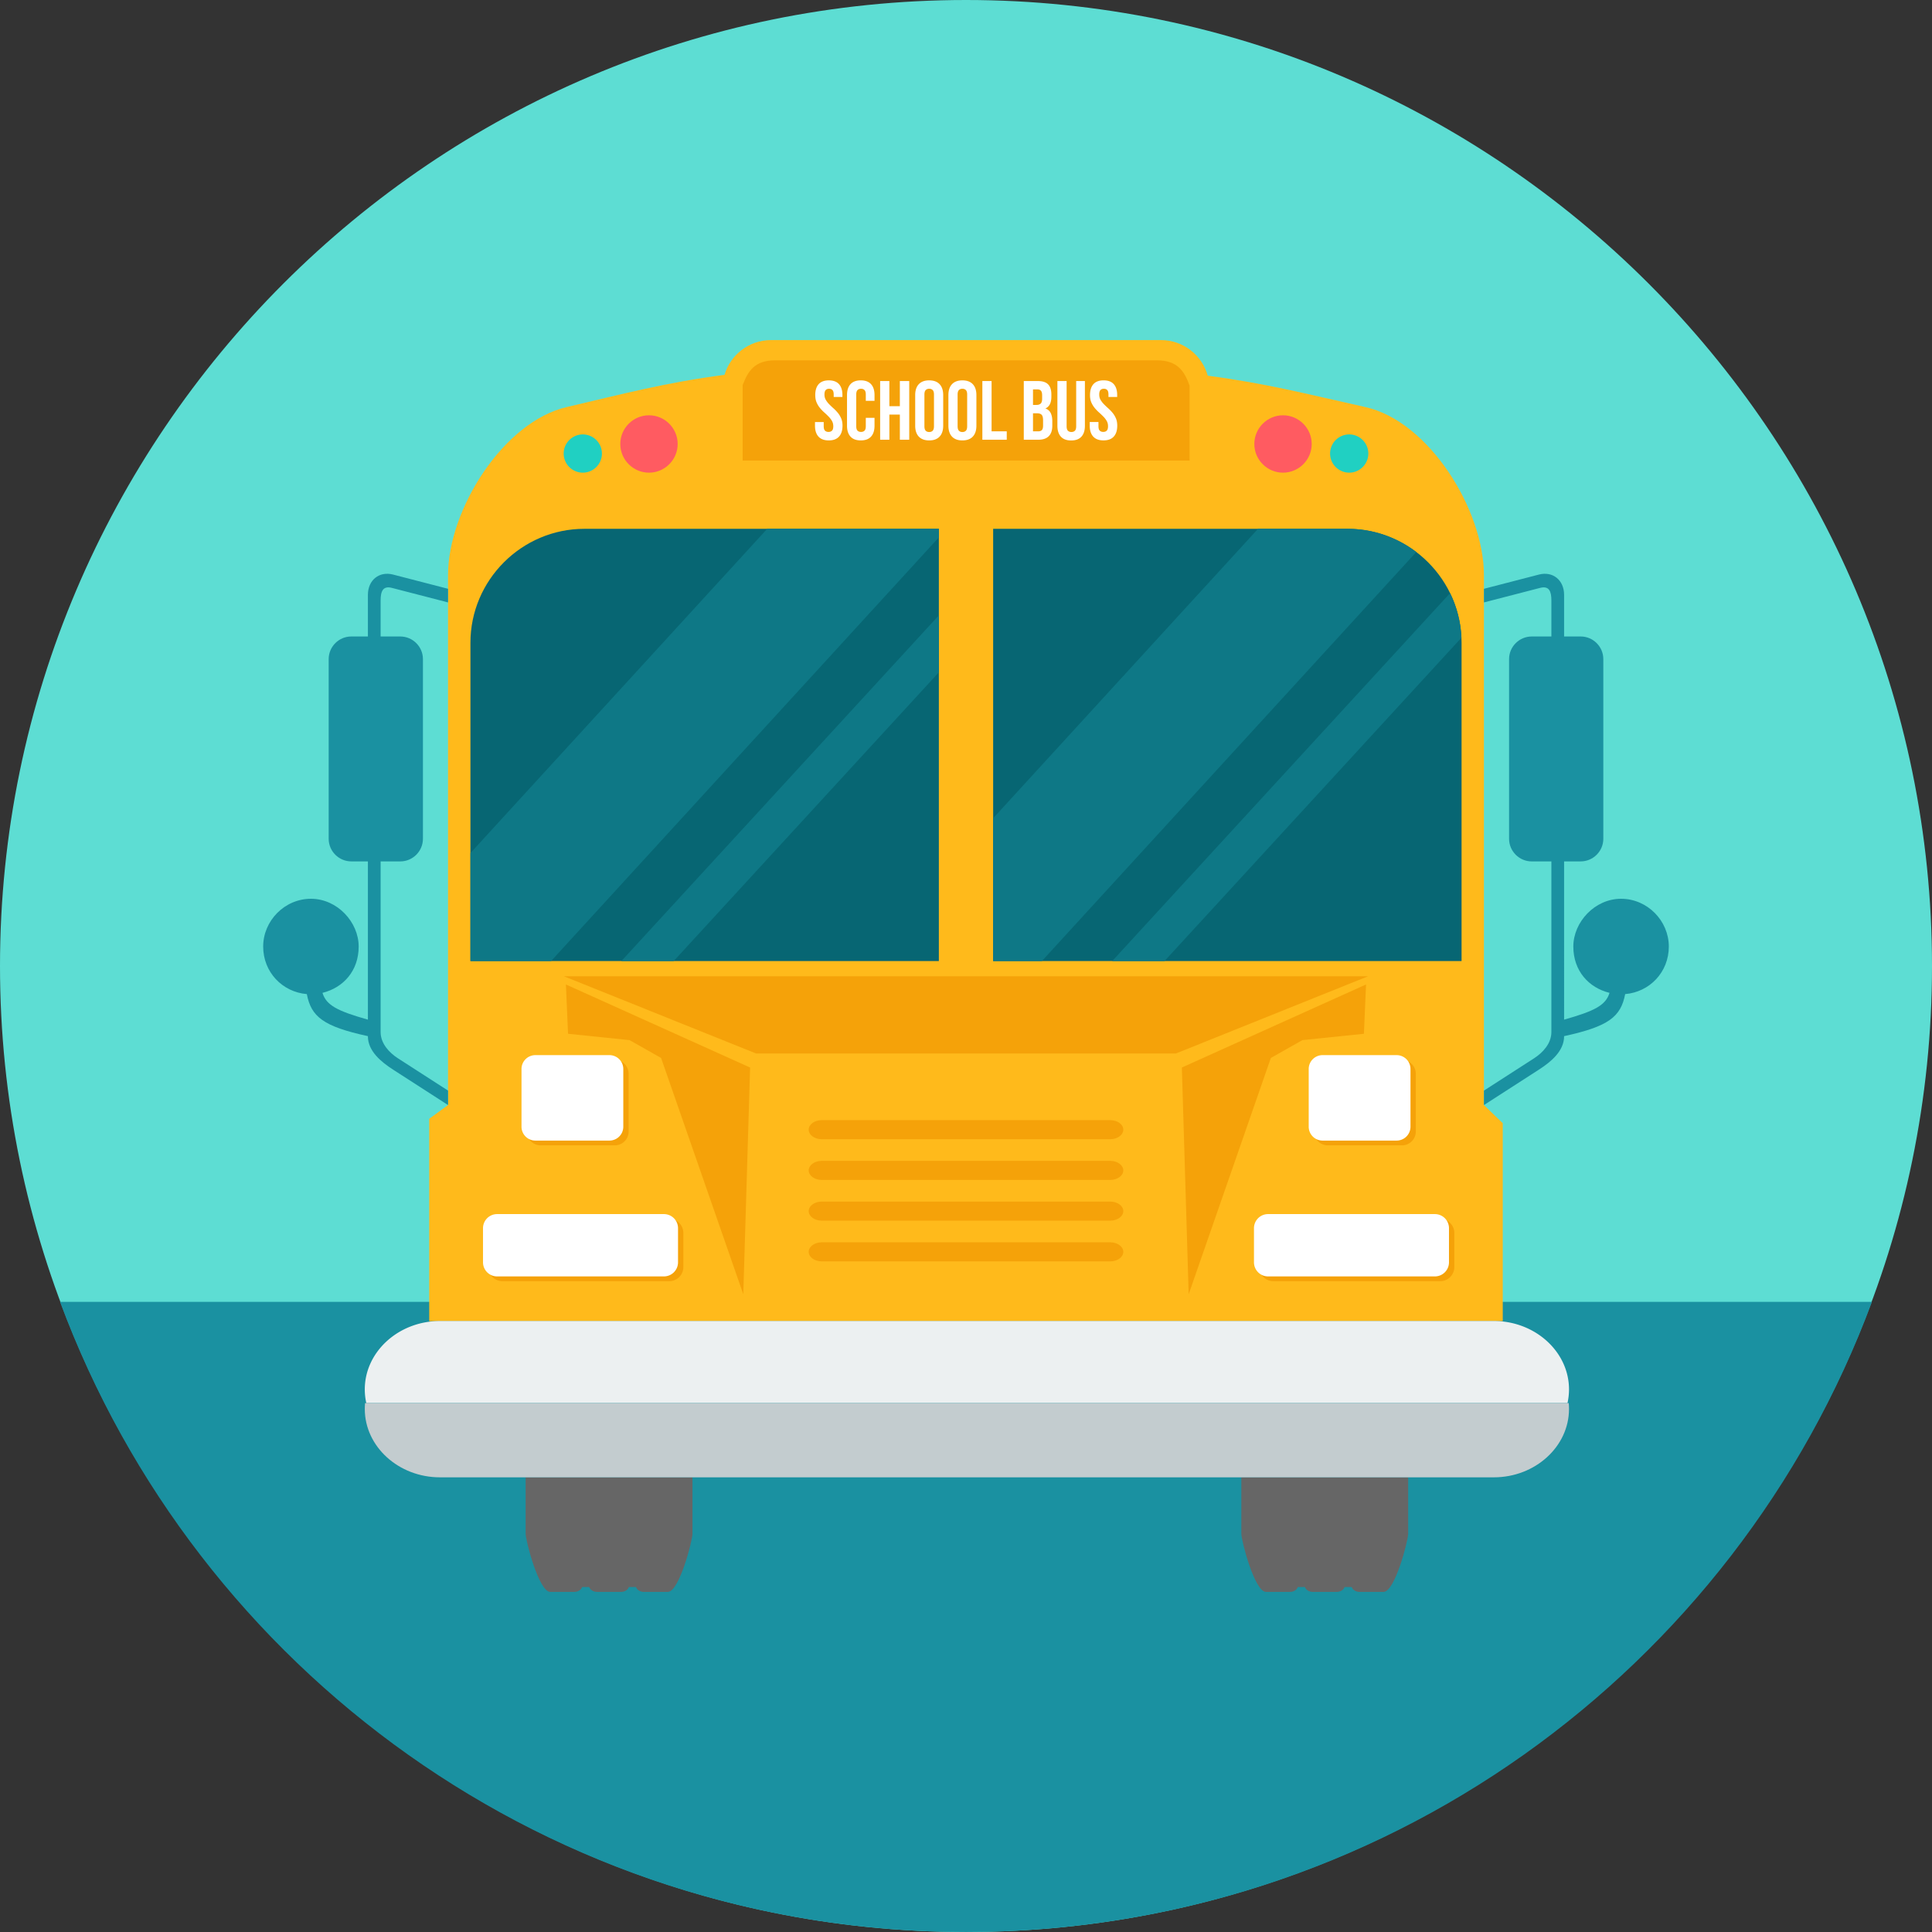 <svg xmlns="http://www.w3.org/2000/svg" viewBox="0 0 512.003 512.003"><rect x="0" y="0" width="512.003" height="512.003" fill="#333333" stroke="none"/><path d="M256.003 512.003c141 0 256-115 256-256.003 0-141-115-256-256-256S0 115 0 256c0 141.002 115 256.003 256.003 256.003z" fill="#5dddd3"/><path d="M15.909 345.006h480.183C459.931 442.511 366.082 512 256 512c-110.087 0-203.933-69.489-240.091-166.994z" fill="#1a91a1"/><path d="M150.175 107.879c15.484-3.617 26.099-6.468 41.826-8.543 1.569-5.309 6.5-9.209 12.297-9.209h103.409c5.881 0 10.872 4.013 12.362 9.438 15.465 2.038 26.065 4.808 41.761 8.312 16.874 3.764 31.431 27.248 31.431 44.52v140.454l4.989 4.808v52.463H113.747v-53.635l4.989-3.635V152.397c0-17.288 14.602-40.586 31.434-44.52l.005.002z" fill="#ffba1b"/><path d="M337.46 323.015h44.221a3.739 3.739 0 0 1 3.73 3.727v9.057a3.742 3.742 0 0 1-3.73 3.73H337.46a3.737 3.737 0 0 1-3.727-3.73v-9.057a3.736 3.736 0 0 1 3.727-3.727zm-194.178-42.128h19.646a3.674 3.674 0 0 1 3.664 3.664v15.318a3.674 3.674 0 0 1-3.664 3.664h-19.646a3.674 3.674 0 0 1-3.664-3.664v-15.318a3.674 3.674 0 0 1 3.664-3.664zm-10.138 42.128h44.221a3.739 3.739 0 0 1 3.73 3.727v9.057a3.742 3.742 0 0 1-3.73 3.73h-44.221a3.739 3.739 0 0 1-3.727-3.73v-9.057a3.736 3.736 0 0 1 3.727-3.727zm218.75-42.125h19.646a3.676 3.676 0 0 1 3.664 3.662v15.318a3.674 3.674 0 0 1-3.664 3.664h-19.646a3.675 3.675 0 0 1-3.662-3.664v-15.318a3.673 3.673 0 0 1 3.662-3.662z" fill="#f5a209"/><path d="M118.738 292.853l-14.584-9.401c-3.176-2.049-6.657-4.918-6.657-8.829v-.034c-11.885-2.581-15.03-5.167-16.184-11.14-6.479-.553-11.567-5.802-11.567-12.609 0-6.804 5.666-12.656 12.656-12.656 6.988 0 12.651 6.196 12.651 12.656s-4.081 10.912-9.592 12.278c1.015 3.305 3.955 4.811 12.037 7.098V228.28h-4.401c-3.294 0-5.994-2.696-5.994-5.994v-47.618c0-3.294 2.696-5.994 5.994-5.994h4.401v-11.03c0-3.911 2.998-6.327 6.657-5.382l14.584 3.775v3.609l-14.875-3.848c-2.405-.624-2.995.934-2.995 3.321v9.558h5.217c3.297 0 5.996 2.696 5.996 5.994v47.618c0 3.294-2.699 5.994-5.996 5.994h-5.217v45.226c0 3.035 2.282 5.466 4.585 6.951l13.286 8.564v3.832-.003z" fill="#1a91a1"/><path d="M183.516 391.507v14.909c0 1.889-3.52 15.457-6.529 15.457h-6.377c-.989 0-1.826-.551-2.062-1.296h-1.894c-.236.745-1.07 1.296-2.064 1.296h-6.374c-.989 0-1.828-.551-2.064-1.296h-1.891c-.236.745-1.07 1.296-2.062 1.296h-6.377c-3.006 0-6.526-13.569-6.526-15.457v-14.909h44.221-.001zm189.667 0v14.909c0 1.889-3.52 15.457-6.523 15.457h-6.379c-.989 0-1.826-.551-2.062-1.296h-1.889c-.241.745-1.075 1.296-2.067 1.296h-6.377c-.991 0-1.828-.551-2.062-1.296h-1.891c-.239.745-1.073 1.296-2.064 1.296h-6.374c-3.006 0-6.529-13.569-6.529-15.457v-14.909h44.221-.004z" fill="#666"/><path d="M116.585 350.087h279.311c10.948 0 19.909 8.152 19.909 18.114 0 1.241-.142 2.452-.407 3.628H97.077a16.46 16.46 0 0 1-.404-3.628c0-9.964 8.961-18.114 19.912-18.114z" fill="#ecf0f1"/><path d="M415.733 371.832c.047.514.071 1.036.071 1.563 0 9.965-8.96 18.114-19.909 18.114h-279.31c-10.951 0-19.911-8.15-19.911-18.114 0-.527.024-1.049.073-1.563h318.986z" fill="#c3cccf"/><path d="M217.772 329.224h76.458c1.904 0 3.46 1.138 3.46 2.529s-1.555 2.526-3.46 2.526h-76.458c-1.904 0-3.46-1.136-3.46-2.526s1.556-2.529 3.46-2.529zm0-32.373h76.458c1.904 0 3.46 1.136 3.46 2.529 0 1.388-1.555 2.526-3.46 2.526h-76.458c-1.904 0-3.46-1.138-3.46-2.526.001-1.394 1.556-2.529 3.46-2.529zm0 10.791h76.458c1.904 0 3.46 1.138 3.46 2.529s-1.555 2.526-3.46 2.526h-76.458c-1.904 0-3.46-1.138-3.46-2.526.001-1.391 1.556-2.529 3.46-2.529zm0 10.791h76.458c1.904 0 3.46 1.138 3.46 2.529s-1.555 2.526-3.46 2.526h-76.458c-1.904 0-3.46-1.136-3.46-2.526s1.556-2.529 3.46-2.529z" fill="#f5a209"/><path d="M154.875 140.145h93.932v114.547H124.671v-84.345c0-16.611 13.59-30.204 30.201-30.204l.003.002zm202.252 0h-93.932v114.547h124.136v-84.345c0-16.611-13.592-30.204-30.204-30.204v.002z" fill="#076673"/><path d="M336.049 321.748h44.219a3.739 3.739 0 0 1 3.73 3.727v9.06a3.741 3.741 0 0 1-3.73 3.73h-44.219a3.74 3.74 0 0 1-3.73-3.73v-9.06a3.737 3.737 0 0 1 3.73-3.727zM141.87 279.623h19.646a3.676 3.676 0 0 1 3.664 3.662v15.318a3.674 3.674 0 0 1-3.664 3.664H141.87a3.674 3.674 0 0 1-3.664-3.664v-15.318a3.672 3.672 0 0 1 3.664-3.662zm-10.135 42.125h44.219a3.739 3.739 0 0 1 3.73 3.727v9.06a3.741 3.741 0 0 1-3.73 3.73h-44.219a3.742 3.742 0 0 1-3.73-3.73v-9.06a3.737 3.737 0 0 1 3.73-3.727zm218.751-42.125h19.646a3.672 3.672 0 0 1 3.664 3.662v15.318a3.674 3.674 0 0 1-3.664 3.664h-19.646a3.673 3.673 0 0 1-3.662-3.664v-15.318a3.672 3.672 0 0 1 3.662-3.662z" fill="#fff"/><path d="M315.259 102.213v19.833H196.812v-19.995c1.448-3.78 3.229-6.558 8.593-6.558h101.201c5.44 0 7.274 2.859 8.653 6.723v-.003z" fill="#f5a209"/><path d="M216.049 104.716c0-1.262.299-2.227.9-2.901.601-.674 1.5-1.012 2.702-1.012 1.199 0 2.098.338 2.699 1.012.601.674.902 1.639.902 2.901v.488h-2.311v-.643c0-.564-.108-.96-.323-1.188-.215-.231-.514-.344-.9-.344s-.685.113-.9.344c-.212.231-.323.627-.323 1.188 0 .535.118 1.005.357 1.411.239.407.532.792.889 1.154.357.362.737.727 1.144 1.089.407.362.787.758 1.144 1.188.357.43.653.918.889 1.466.236.548.357 1.193.357 1.933 0 1.259-.31 2.227-.923 2.901-.614.677-1.521 1.012-2.723 1.012-1.199 0-2.106-.336-2.723-1.012-.614-.674-.921-1.642-.921-2.901v-.955h2.311v1.112c0 .561.115.955.346 1.178.231.22.535.333.921.333s.692-.11.923-.333c.231-.223.346-.616.346-1.178 0-.532-.121-1.002-.357-1.411a5.87 5.87 0 0 0-.889-1.154 21.536 21.536 0 0 0-1.144-1.089c-.409-.362-.79-.758-1.144-1.188a6.037 6.037 0 0 1-.889-1.466c-.236-.548-.354-1.191-.354-1.933l-.006-.002zm15.709 6.022v2.064c0 1.259-.307 2.227-.921 2.901-.614.677-1.524 1.012-2.723 1.012s-2.109-.336-2.723-1.012c-.616-.674-.921-1.642-.921-2.901v-8.087c0-1.262.307-2.227.921-2.901.616-.674 1.524-1.012 2.723-1.012s2.109.338 2.723 1.012c.614.674.921 1.639.921 2.901v1.511h-2.311v-1.668c0-.564-.115-.96-.344-1.188-.231-.231-.535-.344-.921-.344s-.695.113-.923.344c-.231.231-.344.627-.344 1.188v8.399c0 .561.115.955.344 1.178.228.22.538.333.923.333.386 0 .692-.11.921-.333.228-.223.344-.616.344-1.178v-2.222h2.311v.003zm3.935 5.797h-2.445V100.98h2.445v6.665h2.778v-6.665h2.489v15.554h-2.489v-6.665h-2.778v6.666zm9.288-3.575c0 .561.115.96.346 1.188.231.231.538.346.923.346.386 0 .692-.115.921-.346.228-.228.344-.627.344-1.188v-8.399c0-.564-.115-.96-.344-1.188-.231-.231-.535-.344-.921-.344s-.692.113-.923.344-.346.627-.346 1.188v8.399zm-2.445-8.244c0-1.262.32-2.227.955-2.901.64-.674 1.555-1.012 2.757-1.012 1.199 0 2.119.338 2.754 1.012.637.674.957 1.639.957 2.901v8.087c0 1.259-.32 2.227-.957 2.901-.637.677-1.555 1.012-2.754 1.012-1.201 0-2.119-.336-2.757-1.012-.635-.674-.955-1.642-.955-2.901v-8.087zm11.242 8.244c0 .561.115.96.346 1.188.228.231.535.346.921.346s.692-.115.921-.346c.231-.228.346-.627.346-1.188v-8.399c0-.564-.115-.96-.346-1.188-.231-.231-.535-.344-.921-.344s-.692.113-.921.344c-.231.231-.346.627-.346 1.188v8.399zm-2.442-8.244c0-1.262.317-2.227.955-2.901.637-.674 1.555-1.012 2.754-1.012 1.201 0 2.119.338 2.757 1.012.637.674.955 1.639.955 2.901v8.087c0 1.259-.32 2.227-.955 2.901-.637.677-1.555 1.012-2.757 1.012-1.199 0-2.119-.336-2.754-1.012-.637-.674-.955-1.642-.955-2.901v-8.087zm9-3.736h2.445v13.333h4.021v2.222h-6.466V100.98zm14.665 0c1.275 0 2.195.296 2.767.889.572.593.855 1.49.855 2.689v.556c0 .8-.126 1.458-.375 1.978a2.416 2.416 0 0 1-1.201 1.154c.666.254 1.138.664 1.411 1.233.273.572.412 1.272.412 2.101v1.267c0 1.199-.312 2.114-.934 2.744-.624.63-1.548.944-2.778.944h-3.843V100.98h3.688-.002zm-1.243 8.554v4.776h1.398c.414 0 .729-.11.947-.333.212-.22.323-.622.323-1.199v-1.356c0-.724-.123-1.22-.37-1.49-.244-.265-.648-.399-1.212-.399h-1.089.003zm0-6.332v4.11h.955c.459 0 .818-.121 1.078-.357.257-.239.388-.669.388-1.291v-.868c0-.564-.097-.971-.299-1.222-.199-.254-.514-.378-.944-.378h-1.178v.006zm8.91-2.224v12c0 .561.115.955.344 1.178.231.22.538.333.921.333.386 0 .695-.113.923-.333.228-.223.344-.616.344-1.178v-12h2.311v11.843c0 1.256-.307 2.227-.921 2.898-.614.677-1.524 1.012-2.723 1.012-1.199 0-2.109-.338-2.723-1.012-.614-.671-.921-1.642-.921-2.898v-11.843h2.445zm6.198 3.735c0-1.262.302-2.227.9-2.901.601-.674 1.5-1.012 2.699-1.012 1.201 0 2.101.338 2.702 1.012.598.674.9 1.639.9 2.901v.488h-2.311v-.643c0-.564-.108-.96-.323-1.188-.215-.231-.514-.344-.9-.344s-.685.113-.9.344c-.215.231-.323.627-.323 1.188 0 .535.118 1.005.354 1.411.239.407.535.792.889 1.154.357.362.737.727 1.144 1.089.409.362.79.758 1.146 1.188.354.43.651.918.889 1.466.236.548.354 1.193.354 1.933 0 1.259-.307 2.227-.921 2.901-.614.677-1.521 1.012-2.723 1.012-1.199 0-2.106-.336-2.723-1.012-.614-.674-.921-1.642-.921-2.901v-.955h2.311v1.112c0 .561.115.955.344 1.178.231.22.538.333.923.333s.69-.11.921-.333c.228-.223.346-.616.346-1.178 0-.532-.118-1.002-.357-1.411a5.757 5.757 0 0 0-.889-1.154 23.257 23.257 0 0 0-1.146-1.089 10.615 10.615 0 0 1-1.141-1.188 6.141 6.141 0 0 1-.892-1.466c-.236-.548-.354-1.191-.354-1.933v-.002z" fill="#fff"/><path d="M393.264 292.853l14.584-9.401c3.176-2.049 6.657-4.918 6.657-8.829v-.034c11.885-2.581 15.03-5.167 16.184-11.14 6.481-.553 11.567-5.802 11.567-12.609 0-6.804-5.666-12.656-12.653-12.656-6.988 0-12.653 6.196-12.653 12.656s4.084 10.912 9.592 12.278c-1.015 3.305-3.953 4.811-12.037 7.098V228.28h4.399c3.294 0 5.994-2.696 5.994-5.994v-47.618c0-3.294-2.696-5.994-5.994-5.994h-4.399v-11.03c0-3.911-2.998-6.327-6.657-5.382l-14.584 3.775v3.609l14.875-3.848c2.403-.624 2.995.934 2.995 3.321v9.558h-5.217c-3.294 0-5.994 2.696-5.994 5.994v47.618c0 3.294 2.699 5.994 5.994 5.994h5.217v45.226c0 3.035-2.282 5.466-4.585 6.951l-13.288 8.564v3.832l.003-.003z" fill="#1a91a1"/><path d="M124.674 226.066l78.643-85.919h45.493v2.266L146.038 254.696h-21.362v-28.627l-.002-.003zm124.136-62.994l-84.138 91.622h13.863l70.276-76.526v-15.096zm108.317-22.925h-23.736l-70.197 76.694v37.853h12.916l99.223-108.401c-5.072-3.853-11.383-6.146-18.206-6.146zm-62.383 114.547l89.544-97.508a29.882 29.882 0 0 1 3.009 11.819l-78.69 85.688h-13.863z" fill="#0e7886"/><path d="M171.99 125.262c4.186 0 7.601-3.415 7.601-7.601s-3.415-7.604-7.601-7.604c-4.189 0-7.604 3.418-7.604 7.604s3.415 7.601 7.604 7.601z" fill="#ff5b61"/><path d="M154.448 125.262c2.794 0 5.068-2.277 5.068-5.068s-2.277-5.068-5.068-5.068-5.068 2.279-5.068 5.068a5.079 5.079 0 0 0 5.068 5.068z" fill="#20d0c2"/><path d="M340.012 125.262c4.186 0 7.604-3.415 7.604-7.601s-3.418-7.604-7.604-7.604-7.601 3.418-7.601 7.604 3.415 7.601 7.601 7.601z" fill="#ff5b61"/><path d="M357.555 125.262c2.791 0 5.068-2.277 5.068-5.068s-2.279-5.068-5.068-5.068a5.078 5.078 0 0 0-5.068 5.068 5.077 5.077 0 0 0 5.068 5.068z" fill="#20d0c2"/><path d="M200.353 279.182h111.294l50.923-20.465H149.43l50.923 20.465zM362.019 260.9l-.567 13.06-16.302 1.681-8.357 4.729-21.779 62.619-1.807-60.083 48.809-22.01.003.004zm-212.041 0l48.809 22.01-1.807 60.083-21.779-62.619-8.357-4.729-16.302-1.681-.567-13.06.003-.004z" fill="#f5a209"/></svg>